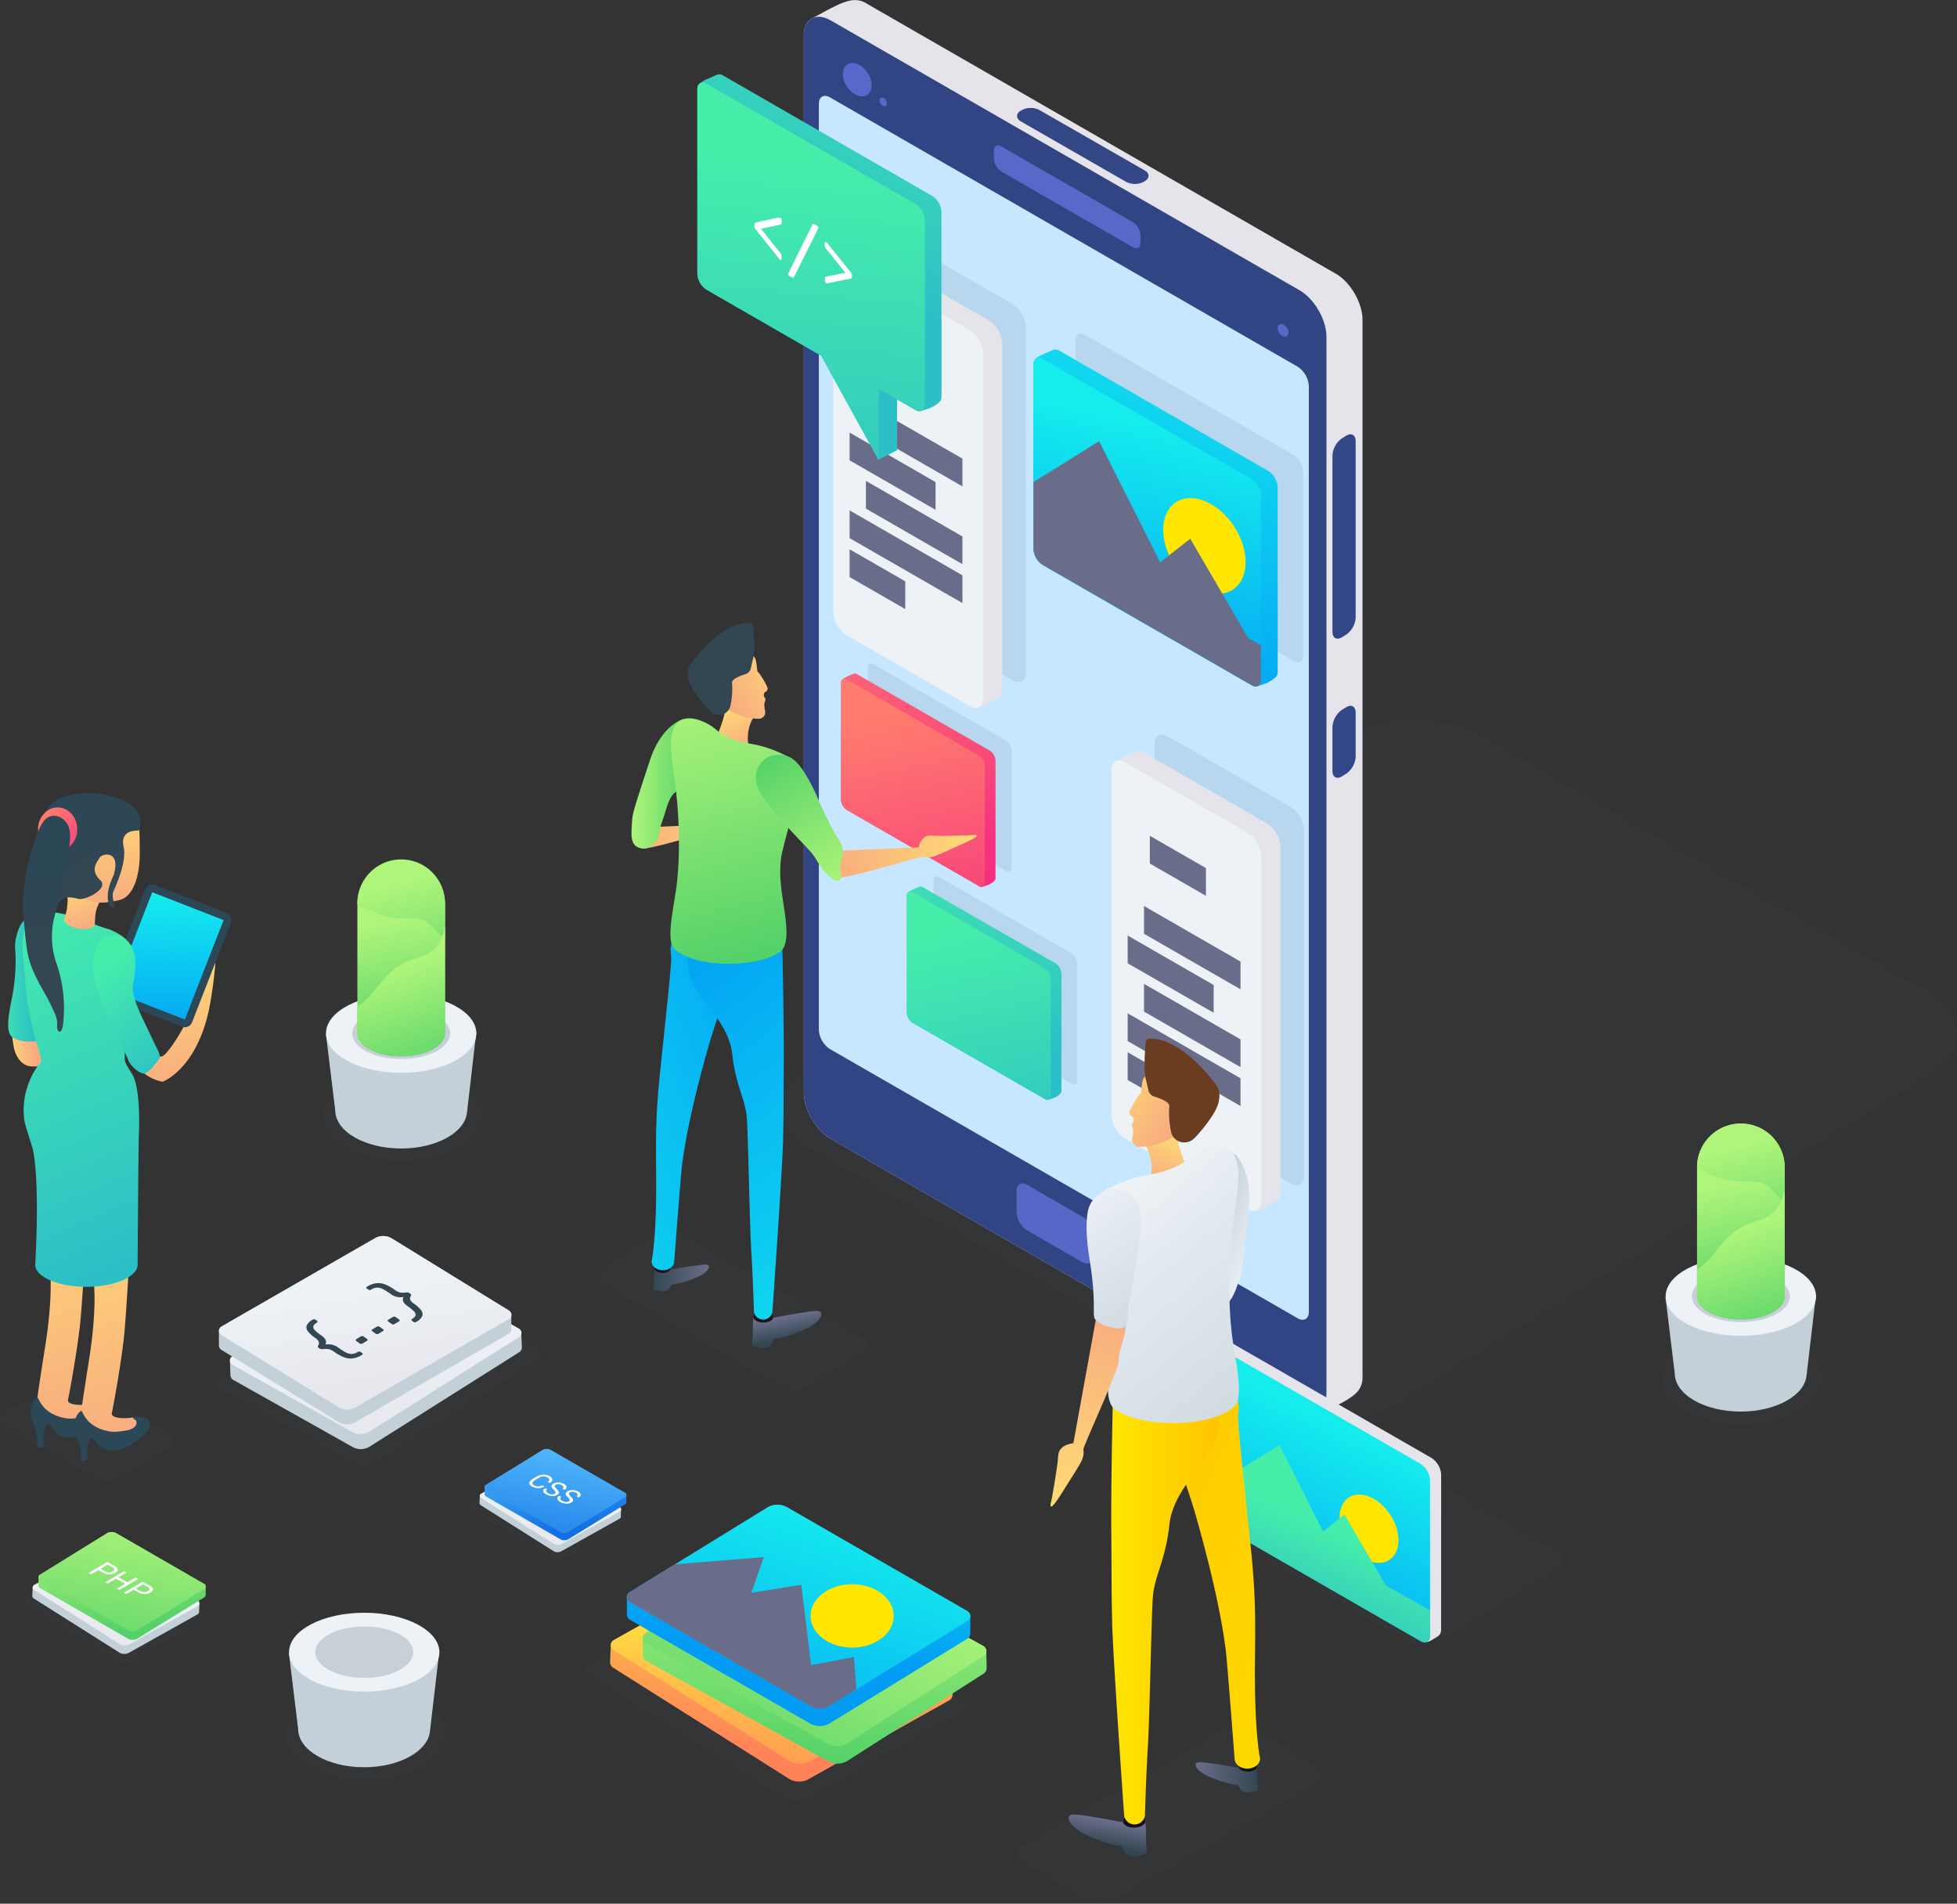 <svg xmlns="http://www.w3.org/2000/svg" xmlns:xlink="http://www.w3.org/1999/xlink" viewBox="0 0 679.4 660.82"><rect x="0" y="0" width="679.4" height="660.82" fill="#333333" stroke="none"/><defs><style>.cls-1,.cls-9{opacity:0.1;}.cls-12,.cls-2,.cls-9{fill:#334752;}.cls-3{fill:#e6e4eb;}.cls-4{fill:#314584;}.cls-5{fill:#5767c7;}.cls-6{fill:#c7e6ff;}.cls-7{fill:#5768c8;}.cls-8{fill:#334787;}.cls-10{fill:#c3d0d8;}.cls-11{fill:#edf2f6;}.cls-12{opacity:0.2;}.cls-13{fill:url(#New_Gradient_Swatch_2);}.cls-14{fill:url(#New_Gradient_Swatch_2-2);}.cls-15{fill:url(#New_Gradient_Swatch_2-3);}.cls-16{fill:url(#New_Gradient_Swatch_2-4);}.cls-17{fill:url(#New_Gradient_Swatch_2-5);}.cls-18{fill:url(#New_Gradient_Swatch_2-6);}.cls-19{fill:url(#New_Gradient_Swatch_4);}.cls-20{fill:#ffe600;}.cls-21{fill:url(#New_Gradient_Swatch_3);}.cls-22{fill:url(#linear-gradient);}.cls-23{fill:url(#linear-gradient-2);}.cls-24{fill:#2c4755;}.cls-25{fill:url(#linear-gradient-3);}.cls-26{fill:url(#linear-gradient-4);}.cls-27{fill:url(#New_Gradient_Swatch_3-2);}.cls-28{fill:url(#New_Gradient_Swatch_3-3);}.cls-29{fill:url(#New_Gradient_Swatch_4-2);}.cls-30{fill:url(#New_Gradient_Swatch_3-4);}.cls-31{fill:url(#linear-gradient-5);}.cls-32{fill:url(#linear-gradient-6);}.cls-33{fill:url(#linear-gradient-7);}.cls-34{fill:url(#New_Gradient_Swatch_8);}.cls-35{fill:url(#linear-gradient-8);}.cls-36{fill:#6a6d89;}.cls-37{fill:url(#New_Gradient_Swatch_4-3);}.cls-38{fill:url(#New_Gradient_Swatch_4-4);}.cls-39{fill:url(#New_Gradient_Swatch_3-5);}.cls-40{fill:url(#New_Gradient_Swatch_3-6);}.cls-41{fill:url(#New_Gradient_Swatch_8-2);}.cls-42{fill:url(#New_Gradient_Swatch_8-3);}.cls-43{fill:url(#New_Gradient_Swatch_3-7);}.cls-44{fill:url(#New_Gradient_Swatch_3-8);}.cls-45{fill:#fff;}.cls-46{fill:url(#linear-gradient-9);}.cls-47{fill:url(#New_Gradient_Swatch_2-7);}.cls-48{fill:url(#linear-gradient-10);}.cls-49{fill:#131316;}.cls-50{fill:url(#New_Gradient_Swatch_4-5);}.cls-51{fill:url(#linear-gradient-11);}.cls-52{fill:url(#linear-gradient-12);}.cls-53{fill:url(#linear-gradient-13);}.cls-54{fill:url(#New_Gradient_Swatch_4-6);}.cls-55{fill:url(#New_Gradient_Swatch_2-8);}.cls-56{fill:url(#linear-gradient-14);}.cls-57{fill:url(#New_Gradient_Swatch_2-9);}.cls-58{fill:url(#linear-gradient-15);}.cls-59{fill:url(#linear-gradient-16);}.cls-60{fill:url(#linear-gradient-17);}.cls-61{fill:url(#linear-gradient-18);}.cls-62{fill:url(#linear-gradient-19);}.cls-63{fill:url(#linear-gradient-20);}.cls-64{fill:url(#linear-gradient-21);}.cls-65{fill:url(#linear-gradient-22);}.cls-66{fill:url(#linear-gradient-23);}.cls-67{fill:#6a3c20;}.cls-68{fill:url(#linear-gradient-24);}.cls-69{fill:url(#linear-gradient-25);}.cls-70{fill:url(#New_Gradient_Swatch_1);}.cls-71{fill:url(#New_Gradient_Swatch_1-2);}.cls-72{fill:url(#New_Gradient_Swatch_2-10);}.cls-73{fill:url(#New_Gradient_Swatch_2-11);}.cls-74{fill:url(#New_Gradient_Swatch_4-7);}.cls-75{fill:url(#New_Gradient_Swatch_4-8);}.cls-76{fill:url(#linear-gradient-26);}.cls-77{fill:url(#linear-gradient-27);}.cls-78{fill:url(#linear-gradient-28);}.cls-79{fill:url(#New_Gradient_Swatch_2-12);}.cls-80{fill:url(#New_Gradient_Swatch_2-13);}.cls-81{fill:url(#linear-gradient-29);}.cls-82{fill:url(#New_Gradient_Swatch_5);}.cls-83{fill:url(#New_Gradient_Swatch_5-2);}</style><linearGradient id="New_Gradient_Swatch_2" x1="135.94" y1="319.63" x2="144.6" y2="361.56" gradientUnits="userSpaceOnUse"><stop offset="0" stop-color="#aff57a"/><stop offset="1" stop-color="#54d169"/></linearGradient><linearGradient id="New_Gradient_Swatch_2-2" x1="137.63" y1="306.85" x2="149.27" y2="349.52" xlink:href="#New_Gradient_Swatch_2"/><linearGradient id="New_Gradient_Swatch_2-3" x1="137.64" y1="335.99" x2="151.37" y2="374.94" xlink:href="#New_Gradient_Swatch_2"/><linearGradient id="New_Gradient_Swatch_2-4" x1="601.02" y1="410.94" x2="609.68" y2="452.87" xlink:href="#New_Gradient_Swatch_2"/><linearGradient id="New_Gradient_Swatch_2-5" x1="602.71" y1="398.16" x2="614.35" y2="440.84" xlink:href="#New_Gradient_Swatch_2"/><linearGradient id="New_Gradient_Swatch_2-6" x1="602.73" y1="427.31" x2="616.45" y2="466.25" xlink:href="#New_Gradient_Swatch_2"/><linearGradient id="New_Gradient_Swatch_4" x1="469.19" y1="496.1" x2="434.03" y2="573.45" gradientUnits="userSpaceOnUse"><stop offset="0" stop-color="#15eded"/><stop offset="1" stop-color="#029cf5"/></linearGradient><linearGradient id="New_Gradient_Swatch_3" x1="463.73" y1="531.14" x2="448.23" y2="565.5" gradientUnits="userSpaceOnUse"><stop offset="0" stop-color="#46eeaa"/><stop offset="1" stop-color="#2cbfc7"/></linearGradient><linearGradient id="linear-gradient" x1="68.71" y1="377.48" x2="55.73" y2="331.07" gradientUnits="userSpaceOnUse"><stop offset="0" stop-color="#f8a980"/><stop offset="1" stop-color="#ffdf75"/></linearGradient><linearGradient id="linear-gradient-2" x1="33.01" y1="500.29" x2="3.46" y2="406.88" xlink:href="#linear-gradient"/><linearGradient id="linear-gradient-3" x1="48.23" y1="504.92" x2="18.68" y2="411.51" xlink:href="#linear-gradient"/><linearGradient id="linear-gradient-4" x1="12.25" y1="362.71" x2="1.51" y2="363.2" xlink:href="#linear-gradient"/><linearGradient id="New_Gradient_Swatch_3-2" x1="-3.15" y1="339.67" x2="11.84" y2="339.22" xlink:href="#New_Gradient_Swatch_3"/><linearGradient id="New_Gradient_Swatch_3-3" x1="-2.74" y1="311.68" x2="50.98" y2="434.63" xlink:href="#New_Gradient_Swatch_3"/><linearGradient id="New_Gradient_Swatch_4-2" x1="59.11" y1="310.15" x2="57.65" y2="362.97" xlink:href="#New_Gradient_Swatch_4"/><linearGradient id="New_Gradient_Swatch_3-4" x1="34.28" y1="335.16" x2="63.27" y2="370.52" xlink:href="#New_Gradient_Swatch_3"/><linearGradient id="linear-gradient-5" x1="31.49" y1="322.64" x2="23.38" y2="304.4" xlink:href="#linear-gradient"/><linearGradient id="linear-gradient-6" x1="36.49" y1="316.39" x2="36.83" y2="273.19" xlink:href="#linear-gradient"/><linearGradient id="linear-gradient-7" x1="25.31" y1="278.9" x2="36.2" y2="308.97" gradientUnits="userSpaceOnUse"><stop offset="0" stop-color="#2c4755"/><stop offset="1" stop-color="#334752"/></linearGradient><linearGradient id="New_Gradient_Swatch_8" x1="14.71" y1="283.55" x2="32.17" y2="297.73" gradientUnits="userSpaceOnUse"><stop offset="0" stop-color="#ff7c6e"/><stop offset="1" stop-color="#f5317f"/></linearGradient><linearGradient id="linear-gradient-8" x1="15.79" y1="302.67" x2="20.26" y2="331.32" xlink:href="#linear-gradient-7"/><linearGradient id="New_Gradient_Swatch_4-3" x1="428.91" y1="106.28" x2="377.87" y2="241.47" xlink:href="#New_Gradient_Swatch_4"/><linearGradient id="New_Gradient_Swatch_4-4" x1="405.36" y1="147.94" x2="385.22" y2="242.39" xlink:href="#New_Gradient_Swatch_4"/><linearGradient id="New_Gradient_Swatch_3-5" x1="341.89" y1="277.45" x2="341.51" y2="365.14" xlink:href="#New_Gradient_Swatch_3"/><linearGradient id="New_Gradient_Swatch_3-6" x1="334.48" y1="321.33" x2="354.14" y2="411.67" xlink:href="#New_Gradient_Swatch_3"/><linearGradient id="New_Gradient_Swatch_8-2" x1="319.06" y1="203.58" x2="318.68" y2="291.28" xlink:href="#New_Gradient_Swatch_8"/><linearGradient id="New_Gradient_Swatch_8-3" x1="311.65" y1="247.47" x2="331.31" y2="337.81" xlink:href="#New_Gradient_Swatch_8"/><linearGradient id="New_Gradient_Swatch_3-7" x1="331.14" y1="-3.25" x2="282.38" y2="88.22" xlink:href="#New_Gradient_Swatch_3"/><linearGradient id="New_Gradient_Swatch_3-8" x1="284.25" y1="56.55" x2="271.64" y2="194.02" xlink:href="#New_Gradient_Swatch_3"/><linearGradient id="linear-gradient-9" x1="217.65" y1="292.04" x2="259.63" y2="282.99" xlink:href="#linear-gradient"/><linearGradient id="New_Gradient_Swatch_2-7" x1="219.2" y1="272.24" x2="240.45" y2="272.24" xlink:href="#New_Gradient_Swatch_2"/><linearGradient id="linear-gradient-10" x1="226.89" y1="443.54" x2="246.12" y2="443.54" gradientUnits="userSpaceOnUse"><stop offset="0" stop-color="#334752"/><stop offset="1" stop-color="#6a6d89"/></linearGradient><linearGradient id="New_Gradient_Swatch_4-5" x1="152.67" y1="415.48" x2="293.84" y2="359.14" xlink:href="#New_Gradient_Swatch_4"/><linearGradient id="linear-gradient-11" x1="260.65" y1="260.21" x2="252.48" y2="243.64" xlink:href="#linear-gradient"/><linearGradient id="linear-gradient-12" x1="251.61" y1="244.02" x2="275.47" y2="228.78" xlink:href="#linear-gradient"/><linearGradient id="linear-gradient-13" x1="273.78" y1="464.6" x2="272.37" y2="457.14" xlink:href="#linear-gradient-10"/><linearGradient id="New_Gradient_Swatch_4-6" x1="333.15" y1="479.99" x2="216.5" y2="326.55" xlink:href="#New_Gradient_Swatch_4"/><linearGradient id="New_Gradient_Swatch_2-8" x1="239.52" y1="238.85" x2="262.71" y2="331.64" xlink:href="#New_Gradient_Swatch_2"/><linearGradient id="linear-gradient-14" x1="284.58" y1="300.48" x2="342.91" y2="292.31" xlink:href="#linear-gradient"/><linearGradient id="New_Gradient_Swatch_2-9" x1="293.1" y1="307.55" x2="265.57" y2="261.5" xlink:href="#New_Gradient_Swatch_2"/><linearGradient id="linear-gradient-15" x1="1563.4" y1="649.46" x2="1610.75" y2="639.24" gradientTransform="matrix(-0.91, -0.41, -0.41, 0.91, 2120.85, 502.5)" xlink:href="#linear-gradient"/><linearGradient id="linear-gradient-16" x1="1565.16" y1="627.13" x2="1589.11" y2="627.13" gradientTransform="matrix(-0.91, -0.41, -0.41, 0.91, 2120.85, 502.5)" gradientUnits="userSpaceOnUse"><stop offset="0" stop-color="#edf2f6"/><stop offset="1" stop-color="#c3d0d8"/></linearGradient><linearGradient id="linear-gradient-17" x1="3679.61" y1="616.9" x2="3701.28" y2="616.9" gradientTransform="matrix(-1, 0, 0, 1, 4116.33, 0)" xlink:href="#linear-gradient-10"/><linearGradient id="linear-gradient-18" x1="3595.9" y1="585.26" x2="3755.11" y2="521.72" gradientTransform="matrix(-1, 0, 0, 1, 4116.33, 0)" gradientUnits="userSpaceOnUse"><stop offset="0" stop-color="#ffe600"/><stop offset="1" stop-color="#ffc400"/></linearGradient><linearGradient id="linear-gradient-19" x1="3717.68" y1="410.14" x2="3708.46" y2="391.46" gradientTransform="matrix(-1, 0, 0, 1, 4116.33, 0)" xlink:href="#linear-gradient"/><linearGradient id="linear-gradient-20" x1="3707.48" y1="391.89" x2="3734.39" y2="374.7" gradientTransform="matrix(-1, 0, 0, 1, 4116.33, 0)" xlink:href="#linear-gradient"/><linearGradient id="linear-gradient-21" x1="3732.48" y1="640.65" x2="3730.89" y2="632.24" gradientTransform="matrix(-1, 0, 0, 1, 4116.33, 0)" xlink:href="#linear-gradient-10"/><linearGradient id="linear-gradient-22" x1="385.75" y1="556.04" x2="423.39" y2="556.04" gradientTransform="matrix(1, 0, 0, 1, 0, 0)" xlink:href="#linear-gradient-18"/><linearGradient id="linear-gradient-23" x1="383.65" y1="416.28" x2="463.75" y2="511.87" gradientTransform="matrix(1, 0, 0, 1, 0, 0)" xlink:href="#linear-gradient-16"/><linearGradient id="linear-gradient-24" x1="7225.63" y1="-5172.55" x2="7305.61" y2="-5183.76" gradientTransform="matrix(-0.14, 0.99, 0.99, 0.14, 6525.78, -5976.21)" xlink:href="#linear-gradient"/><linearGradient id="linear-gradient-25" x1="372.66" y1="413.78" x2="411.7" y2="477.05" gradientTransform="matrix(1, 0, 0, 1, 0, 0)" xlink:href="#linear-gradient-16"/><linearGradient id="New_Gradient_Swatch_1" x1="275.47" y1="536.2" x2="268.65" y2="608.39" gradientUnits="userSpaceOnUse"><stop offset="0" stop-color="#ffdf40"/><stop offset="1" stop-color="#ff8359"/></linearGradient><linearGradient id="New_Gradient_Swatch_1-2" x1="272.48" y1="570.72" x2="263.18" y2="626.48" xlink:href="#New_Gradient_Swatch_1"/><linearGradient id="New_Gradient_Swatch_2-10" x1="284.18" y1="537.54" x2="281.39" y2="612.2" xlink:href="#New_Gradient_Swatch_2"/><linearGradient id="New_Gradient_Swatch_2-11" x1="301.16" y1="536.56" x2="251.17" y2="629.92" xlink:href="#New_Gradient_Swatch_2"/><linearGradient id="New_Gradient_Swatch_4-7" x1="287.14" y1="495.58" x2="275.16" y2="574.48" xlink:href="#New_Gradient_Swatch_4"/><linearGradient id="New_Gradient_Swatch_4-8" x1="289.83" y1="521.95" x2="253.47" y2="625.22" xlink:href="#New_Gradient_Swatch_4"/><linearGradient id="linear-gradient-26" x1="3257.9" y1="462.39" x2="3249.99" y2="509.88" gradientTransform="matrix(-1, 0, 0, 1, 3387.48, 0)" gradientUnits="userSpaceOnUse"><stop offset="0" stop-color="#edf2f6"/><stop offset="1" stop-color="#e6e4eb"/></linearGradient><linearGradient id="linear-gradient-27" x1="3263.04" y1="445.62" x2="3254.65" y2="494.03" xlink:href="#linear-gradient-26"/><linearGradient id="linear-gradient-28" x1="-77.78" y1="550.89" x2="-82.31" y2="578.05" gradientTransform="translate(118.56)" xlink:href="#linear-gradient-26"/><linearGradient id="New_Gradient_Swatch_2-12" x1="38.21" y1="527.09" x2="45.08" y2="565.74" xlink:href="#New_Gradient_Swatch_2"/><linearGradient id="New_Gradient_Swatch_2-13" x1="46.27" y1="524.26" x2="37.16" y2="582.31" xlink:href="#New_Gradient_Swatch_2"/><linearGradient id="linear-gradient-29" x1="72.94" y1="519.13" x2="69.11" y2="542.14" gradientTransform="translate(118.56)" xlink:href="#linear-gradient-26"/><linearGradient id="New_Gradient_Swatch_5" x1="189.33" y1="498.96" x2="195.14" y2="531.71" gradientUnits="userSpaceOnUse"><stop offset="0" stop-color="#59c2ff"/><stop offset="1" stop-color="#1270e3"/></linearGradient><linearGradient id="New_Gradient_Swatch_5-2" x1="196.15" y1="496.56" x2="188.44" y2="545.75" xlink:href="#New_Gradient_Swatch_5"/></defs><g id="Слой_2" data-name="Слой 2"><g id="Layer_1" data-name="Layer 1"><g class="cls-1"><path class="cls-2" d="M514.62,255.6c-13.69-7.85-35.88-7.48-49.3.81L281.43,370c-13.43,8.3-13.21,21.5.48,29.35l154.37,88.46c13.69,7.84,35.88,7.47,49.31-.82L669.48,373.4c13.42-8.29,13.2-21.5-.49-29.35Z"/></g><path class="cls-3" d="M463.72,95,300.9,1.25A7.47,7.47,0,0,0,295.64.12c-3.66.51-8.32,3.42-13.72,6.25l-.05,0c-1.73,1-2.81,3.05-2.81,6.05V379.18c0,5.91,4.18,13.16,9.31,16.1L451.19,489a7.9,7.9,0,0,0,4.68,1.21c2.51-.08,5.68-1.12,9.68-3.1,3.42-1.83,5.06-3.23,5.85-4.2l.15-.18,0,0a7.65,7.65,0,0,0,1.47-4.9V111.06C473,105.15,468.85,97.91,463.72,95Z"/><path class="cls-4" d="M460.5,116.88c0-5.91-4.19-13.15-9.31-16.1L288.37,7.07c-5.13-2.95-9.31-.52-9.31,5.39V379.18c0,5.91,4.18,13.16,9.31,16.1L451.19,489c5.12,2.95,9.31.52,9.31-5.38Z"/><path class="cls-5" d="M356.53,411.27c-2-1.13-3.58-.2-3.58,2.07v7.53a7.9,7.9,0,0,0,3.58,6.18l19.26,11.09c2,1.13,3.58.2,3.58-2.07v-7.53a7.92,7.92,0,0,0-3.58-6.18Z"/><path class="cls-6" d="M288.15,33.81c-2.14-1.23-3.88-.22-3.88,2.24V357.46a8.58,8.58,0,0,0,3.88,6.71L450.5,457.6c2.13,1.23,3.88.22,3.88-2.24V134a8.6,8.6,0,0,0-3.88-6.71Z"/><path class="cls-7" d="M347.67,50.85c-1.45-.83-2.63-.14-2.63,1.53V55a5.81,5.81,0,0,0,2.63,4.56l45.62,26.25c1.44.83,2.63.15,2.63-1.52V81.66a5.87,5.87,0,0,0-2.63-4.56Z"/><path class="cls-8" d="M462.58,267.62c0,2.15,1.5,3,3.32,1.86l1.42-.87a7.81,7.81,0,0,0,3.32-5.94v-15.3c0-2.15-1.5-3-3.32-1.86l-1.42.87a7.81,7.81,0,0,0-3.32,6Z"/><path class="cls-8" d="M360.84,38.18a6.69,6.69,0,0,0-6.2.09l-.3.18c-1.69,1-1.66,2.7.06,3.69l36.57,21a6.69,6.69,0,0,0,6.2-.09l.3-.18c1.69-1.05,1.67-2.71-.05-3.7Z"/><path class="cls-8" d="M462.58,219.33c0,2.15,1.5,3,3.32,1.86l1.42-.87a7.81,7.81,0,0,0,3.32-5.95V153.12c0-2.14-1.5-3-3.32-1.85l-1.42.87a7.79,7.79,0,0,0-3.32,5.94Z"/><path class="cls-7" d="M294,30c1.9,2.92,5.06,4.24,7.05,2.94s2.07-4.71.17-7.64-5.06-4.24-7.05-2.95S292.05,27,294,30Z"/><path class="cls-7" d="M305.7,36c.49.75,1.29,1.09,1.8.75s.53-1.2.05-2-1.3-1.08-1.81-.75S305.21,35.28,305.7,36Z"/><path class="cls-7" d="M444.07,115.55c.71,1.11,1.91,1.61,2.66,1.12s.78-1.79.06-2.89-1.91-1.61-2.66-1.12S443.35,114.45,444.07,115.55Z"/><path class="cls-9" d="M167.47,387c0,8.91-12.42,16.12-27.75,16.12S112,395.94,112,387s12.42-16.11,27.75-16.11S167.47,378.13,167.47,387Z"/><path class="cls-10" d="M165.36,358.22l-12.25-1-8.73-.79-18,.57-11.42.78L113.16,359l3.21,26.37v0c0,7.35,10.25,13.3,22.9,13.3,12.26,0,22.27-5.59,22.87-12.62l0,0Z"/><path class="cls-11" d="M165.37,358.7c0,7.56-11.68,13.69-26.1,13.69s-26.1-6.13-26.1-13.69S124.85,345,139.27,345,165.37,351.14,165.37,358.7Z"/><path class="cls-12" d="M156.28,358.7c0,4.93-7.62,8.92-17,8.92s-17-4-17-8.92,7.62-8.92,17-8.92S156.28,353.77,156.28,358.7Z"/><path class="cls-13" d="M154.47,313.52a15.2,15.2,0,0,0-30.4,0h0v45.07h0s0,.07,0,.11c0,4.41,6.81,8,15.22,8s15.22-3.58,15.22-8c0,0,0-.07,0-.11h0V313.52Z"/><path class="cls-14" d="M139.27,298.64a15.21,15.21,0,0,0-15.2,14.88h0v.33a38,38,0,0,0,6.25,3c9.25,3.88,14.32,0,18.8,4a48.38,48.38,0,0,1,5.39,5.73V313.52h0A15.21,15.21,0,0,0,139.27,298.64Z"/><path class="cls-15" d="M154.49,358.7s0-.07,0-.11h0V321.78c-1,4.52-2.85,8.83-9.57,10.74C132.84,336,132.09,344,124.33,349.23l-.28.19v9.17h0s0,.07,0,.11c0,4.41,6.81,8,15.22,8S154.49,363.11,154.49,358.7Z"/><path class="cls-9" d="M632.55,478.35c0,8.9-12.42,16.11-27.75,16.11s-27.75-7.21-27.75-16.11,12.42-16.12,27.75-16.12S632.55,469.45,632.55,478.35Z"/><path class="cls-10" d="M630.45,449.53l-12.26-1-8.73-.78-18,.56-11.41.78-1.85,1.23,3.21,26.37v0c0,7.34,10.25,13.3,22.9,13.3,12.26,0,22.27-5.6,22.87-12.63l0,0Z"/><path class="cls-11" d="M630.46,450c0,7.56-11.69,13.69-26.11,13.69s-26.1-6.13-26.1-13.69,11.69-13.69,26.1-13.69S630.46,442.46,630.46,450Z"/><path class="cls-12" d="M621.36,450c0,4.93-7.61,8.92-17,8.92s-17-4-17-8.92,7.62-8.92,17-8.92S621.36,445.09,621.36,450Z"/><path class="cls-16" d="M619.56,404.84a15.21,15.21,0,0,0-30.41,0h0v45.07h0s0,.07,0,.11c0,4.41,6.82,8,15.22,8s15.22-3.57,15.22-8c0,0,0-.08,0-.11h0V404.84Z"/><path class="cls-17" d="M604.35,390a15.21,15.21,0,0,0-15.2,14.88h0v.32a37.94,37.94,0,0,0,6.25,3c9.25,3.87,14.33,0,18.8,4a47.47,47.47,0,0,1,5.39,5.72V404.84h0A15.22,15.22,0,0,0,604.35,390Z"/><path class="cls-18" d="M619.57,450s0-.08,0-.11h0V413.09c-1,4.53-2.85,8.83-9.57,10.74-12.08,3.44-12.83,11.49-20.59,16.72l-.28.18v9.18h0s0,.07,0,.11c0,4.41,6.82,8,15.22,8S619.57,454.43,619.57,450Z"/><path class="cls-9" d="M540.29,538.46l-33.83-19.38c-.19-.11-.39-.21-.6-.31L473.15,500a11.64,11.64,0,0,0-10.81.18L422.06,525.1c-2.95,1.81-2.9,4.7.1,6.42L456,550.91l.61.31L489.3,570a11.65,11.65,0,0,0,10.8-.18l40.29-24.89C543.33,543.07,543.29,540.18,540.29,538.46Z"/><path class="cls-3" d="M500.32,511.86a7.39,7.39,0,0,0-3.32-5.75l-68.79-39.59a2.6,2.6,0,0,0-2-.37,14.33,14.33,0,0,0-4.28,2.19h0a2.34,2.34,0,0,0-.92,2.1v53.81a7.37,7.37,0,0,0,3.32,5.75l68.79,39.59a2.88,2.88,0,0,0,1.66.44,4.48,4.48,0,0,0,2.19-.7c1.72-1,2.49-1.4,2.88-2a2.89,2.89,0,0,0,.45-1.66Z"/><path class="cls-19" d="M496.47,513.87a7.36,7.36,0,0,0-3.33-5.75l-68.79-39.59c-1.82-1-3.32-.19-3.32,1.92v53.81a7.37,7.37,0,0,0,3.32,5.75l68.79,39.59c1.83,1,3.33.19,3.33-1.92Z"/><path class="cls-20" d="M467.9,535.48c3.89,6,10.35,8.69,14.43,6s4.24-9.65.34-15.64-10.34-8.69-14.43-6S464,529.5,467.9,535.48Z"/><path class="cls-21" d="M496.47,567.68V559l-15.31-8.62-14.39-24.62-7.46,5.86-15.13-30S428.1,511.62,421,515.92v8.34a7.37,7.37,0,0,0,3.32,5.75l68.79,39.59C495,570.65,496.47,569.79,496.47,567.68Z"/><g class="cls-1"><path class="cls-2" d="M41.44,513.22l17.33-10.67c2.16-1.33,2.18-3.41.13-4.74L27.18,479.55a8.87,8.87,0,0,0-8.2.13L1.65,490.34c-2.16,1.33-2.19,3.42-.14,4.73l31.73,18.26A8.87,8.87,0,0,0,41.44,513.22Z"/></g><path class="cls-22" d="M70.69,337.33c-1.18,3.86-3.8,13-6.64,18.5-2.68,5.2-6.75,11.06-8.15,10.95-1.17-.2-.29-.61-1.58-.41s-6.55,4.28-5.26,5.26a.59.59,0,0,0,0,.14,15.13,15.13,0,0,0,6.62,3.56,1.55,1.55,0,0,0,.61.13,1.61,1.61,0,0,0,1-.36c1.69-.82,11.53-6.33,15.36-25.12a151.08,151.08,0,0,0,2.12-15.56C74.77,333.25,71.86,333.47,70.69,337.33Z"/><path class="cls-23" d="M17.42,441.67c.07.3.89,9-1.65,25.14s-2.61,16.75-2.9,19.89c-.14,2.05,3.58,4.21,6.71,5.22s9.68,1.62,12.59-1.4a2.25,2.25,0,0,0-.56-3.13s-2.87.3-4.15.27c-1-.06-4.22-.27-3.85-1.78s3.64-19.25,4.42-28.6,1.29-19.13,1.29-19.13l-2-4.65L15.22,432Z"/><path class="cls-24" d="M35.83,488a9.61,9.61,0,0,0-4.42-.79s-1.12.17.28,1.07c.8.33,1.18,3.06-3.38,3.75-3.88.61-4.95.47-7-.07l-.12,0c-7.76-2.23-7.57-7.64-8.43-6.71A6,6,0,0,0,10.63,490a8.36,8.36,0,0,0,.78,3.88A24.77,24.77,0,0,1,12.87,499v2.66c0,.63.41.87,1,.87s1.22-.24,1.22-.87v-3.44a10,10,0,0,1,.8-3.1s.74-1.54,1.73-.05,2.46,3.86,5.84,3.88,5.68-1.18,9.62-4S37.77,488.93,35.83,488Z"/><path class="cls-25" d="M32.64,446.3c.07.3.89,9-1.64,25.14s-2.61,16.75-2.91,19.88c-.14,2.06,3.58,4.22,6.71,5.22s9.68,1.63,12.59-1.39a2.26,2.26,0,0,0-.56-3.14s-2.87.3-4.15.27c-1,0-4.21-.27-3.85-1.78s3.64-19.25,4.42-28.59,1.29-19.14,1.29-19.14l-2-4.64-12.08-1.51Z"/><path class="cls-24" d="M51.06,492.57a9.59,9.59,0,0,0-4.43-.78s-1.12.17.28,1.06c.8.34,1.18,3.06-3.38,3.75-3.89.61-5,.48-7-.06l-.12,0c-7.76-2.23-7.57-7.64-8.43-6.71a6.09,6.09,0,0,0-2.16,4.82,8.36,8.36,0,0,0,.78,3.88,24.93,24.93,0,0,1,1.46,5.08v2.67c0,.62.41.86,1,.86s1.22-.24,1.22-.86v-3.45a10.35,10.35,0,0,1,.79-3.09s.75-1.55,1.74-.06,2.46,3.86,5.84,3.88,5.68-1.17,9.62-4S53,493.55,51.06,492.57Z"/><path class="cls-26" d="M17.57,363.54c0,3.67,7.66,6.66-6.3,6.66-3.48,0-5.75-3.05-6.46-6.66-2.46-12.59,3-6.66,6.46-6.66A6.49,6.49,0,0,1,17.57,363.54Z"/><path class="cls-27" d="M19,345.5c0-1-3.88-14.77-3.88-15s-1.42-3.23-2.17-4.81c.67-3.62,8.5-11.45-1.38-8C7.91,319,6.75,320.91,5.71,325a13.21,13.21,0,0,0-.38,5.11,65.86,65.86,0,0,1-1.12,16c-1.42,6.94-2.31,12.53.3,14.1s5.89,1.42,8.28,1.19,8-2.61,8-2.61S19,346.55,19,345.5Z"/><path class="cls-28" d="M45.84,372.81c-2.53-4.1-2.53-4-2.53-6.49a163.17,163.17,0,0,1,1-17.09c.82-6.71,3.13-8.65,2.68-13.58s0-9.25-8.88-13c-3.95-1-13.86-5.28-17.4-5.61a11.68,11.68,0,0,0-3-.4c-4.44,0-8.14,2.44-9,5.69-2,5.17-.21,12.49.32,21.28.56,9.23,4.65,21.49,4.87,22.5s.79,2.07-.17,3.18c-4.19,4.93-5.2,11.92-5.2,11.92s0,.08,0,.21a23.1,23.1,0,0,0-.32,3.77c0,.7,0,1.4.1,2.08,0,2.35.87,4.32,3.08,11.57,2.58,12.42.84,40.17.84,40.17,0,4.24,8,7.67,17.8,7.67S47.78,443.2,47.78,439c0,0,.23-40,.45-45.71S48.38,376.91,45.84,372.81Z"/><path class="cls-24" d="M66.67,354.88a2.68,2.68,0,0,1-3.47,1.52l-24.79-9.66a2.7,2.7,0,0,1-1.52-3.48l13.46-34.51a2.69,2.69,0,0,1,3.48-1.53l24.78,9.66a2.71,2.71,0,0,1,1.52,3.49Z"/><polygon class="cls-29" points="64.17 353.9 64.17 353.9 64.16 353.9 39.39 344.23 52.85 309.72 77.63 319.39 64.17 353.9 64.17 353.9 64.17 353.9"/><path class="cls-30" d="M53.84,362.68s-1.45-3.16-3.78-8c-2.41-5-4.58-10.06-3.83-13.25A35.63,35.63,0,0,0,47,335c0-.33,0-.67,0-1,0-5.21-3.28-9.44-7.31-9.44-3.86,0-7,3.87-7.29,8.76,0,0,0,0,0,0-.74,7.05,4.18,18.41,5.86,21.28s5.52,11.64,6.3,13.47,3.29,4.18,5.08,4.55,4.66-3.74,5.71-5.22C56.06,366.43,53.84,362.68,53.84,362.68Z"/><path class="cls-31" d="M34.86,312.71l-.5-.76L32,309.69,27,309.41l-3.89.86a8.34,8.34,0,0,1,.28,3.75,15.12,15.12,0,0,1-.88,4.22,1.33,1.33,0,0,0-.26.55c-.26,1.39,1.91,3,4.86,3.56s5.56-.11,5.83-1.5a1.41,1.41,0,0,0,0-.41c0-.43.08-1.1.12-2.19A11.7,11.7,0,0,1,34.86,312.71Z"/><path class="cls-32" d="M48.34,287.61c.14,1.39.19,6.89.19,8.42,0,8.65-2.48,15.14-6.79,16.32-13.69,3.61-17-3.49-17-12.15s15.75-19.84,18.62-19.84C45.71,280.36,47.72,281.09,48.34,287.61Z"/><path class="cls-33" d="M48.75,285c0,.78,0,3.34-.83,3.32-3.4-.09-6,1.49-5,5.65.7,2.85-.13,7.95-3.54,15.46-1,2.12,1.27,5.52-.22,5.52-.52,0-1.74-.57-1.76-3.65,0-4,2-7,2.2-8,2.23-8.14-4-7.11-4.92-5.7-1.26,2-3.47,4.51.19,8,3,2.91-5.3,7.07-7.67,6.42-6.36-1.76-6.49,1.37-7.61,2.79C13.88,322.21,15,290.69,15,285s6.33-9.66,15.67-9.66S48.75,279.35,48.75,285Z"/><path class="cls-34" d="M26.82,287.86c0,4.18-3.05,7.57-6.81,7.57S13.2,292,13.2,287.86s3.05-7.58,6.81-7.58S26.82,283.67,26.82,287.86Z"/><path class="cls-35" d="M23.31,300.65c1.12-9.1,1.17-10.55.92-12h0c-.38-3.08-2.68-5.46-5.49-5.46s-4.28,2.49-5.47,5.37h0s-6.43,15-5.09,29.77,1.12,15.6,8.5,28.5c3,6.2,3.29,6.79,3.14,9.18s1.79,3.66,2.16-1.27a47.48,47.48,0,0,0-2.61-21A28.26,28.26,0,0,1,19,317.81C20.11,313.33,21.67,309.45,23.31,300.65Z"/><g class="cls-1"><path class="cls-2" d="M405.47,255.61c-2.56-1.47-4.65-.26-4.65,2.7V378.18a10.31,10.31,0,0,0,4.65,8.05l42.62,24.52c2.56,1.48,4.66.27,4.66-2.69V288.19a10.31,10.31,0,0,0-4.66-8.05Z"/></g><path class="cls-3" d="M439.88,285.85l-42.61-24.53A3.24,3.24,0,0,0,394,261a38,38,0,0,0-6.63,3.2,3.22,3.22,0,0,0-1.43,3V387.13a10.3,10.3,0,0,0,4.65,8.05l42.62,24.53a4.31,4.31,0,0,0,1.87.61c.34.05,2.07.16,5.13-1.7,1.61-1,2.44-1.53,2.85-1.77a2.07,2.07,0,0,0,.32-.19l0,0h0a3.4,3.4,0,0,0,1.16-2.86V293.9A10.26,10.26,0,0,0,439.88,285.85Z"/><path class="cls-11" d="M390.55,264.57c-2.56-1.48-4.65-.27-4.65,2.69V387.13a10.3,10.3,0,0,0,4.65,8.05l42.62,24.53c2.56,1.47,4.65.26,4.65-2.7V297.14a10.3,10.3,0,0,0-4.65-8.05Z"/><polygon class="cls-36" points="399.18 299.75 418.65 310.96 418.65 301.33 399.18 290.12 399.18 299.75"/><polygon class="cls-36" points="430.66 343.41 430.66 333.78 397.16 314.5 397.16 324.14 430.66 343.41"/><polygon class="cls-36" points="421.34 341.92 391.49 324.75 391.49 334.38 421.34 351.55 421.34 341.92"/><polygon class="cls-36" points="397.16 351.14 430.66 370.42 430.66 360.79 397.16 341.51 397.16 351.14"/><polygon class="cls-36" points="391.49 361.38 430.66 383.93 430.66 374.3 391.49 351.75 391.49 361.38"/><polygon class="cls-36" points="391.49 365.26 391.49 374.89 410.81 386.01 410.81 376.38 391.49 365.26"/><g class="cls-1"><path class="cls-2" d="M308.93,81c-2.56-1.47-4.66-.26-4.66,2.69V203.59a10.33,10.33,0,0,0,4.66,8.06l42.62,24.52c2.56,1.48,4.65.26,4.65-2.69V113.61a10.28,10.28,0,0,0-4.65-8Z"/></g><path class="cls-3" d="M343.34,111.26,300.73,86.74a3.26,3.26,0,0,0-3.32-.3,38.12,38.12,0,0,0-6.62,3.2,3.21,3.21,0,0,0-1.44,3V212.55a10.32,10.32,0,0,0,4.66,8l42.62,24.53a4.27,4.27,0,0,0,1.87.61c.34,0,2.07.16,5.12-1.71l2.85-1.76a2.46,2.46,0,0,0,.32-.19l0,0h0a3.4,3.4,0,0,0,1.17-2.86V119.31A10.32,10.32,0,0,0,343.34,111.26Z"/><path class="cls-11" d="M294,90c-2.56-1.47-4.66-.26-4.66,2.69V212.55a10.32,10.32,0,0,0,4.66,8l42.62,24.53c2.56,1.46,4.65.26,4.65-2.7V122.56a10.3,10.3,0,0,0-4.65-8Z"/><polygon class="cls-36" points="302.63 125.17 322.11 136.38 322.11 126.75 302.63 115.54 302.63 125.17"/><polygon class="cls-36" points="334.12 168.83 334.12 159.2 300.62 139.92 300.62 149.55 334.12 168.83"/><polygon class="cls-36" points="324.79 167.34 294.95 150.16 294.95 159.79 324.79 176.97 324.79 167.34"/><polygon class="cls-36" points="300.62 176.56 334.12 195.84 334.12 186.21 300.62 166.93 300.62 176.56"/><polygon class="cls-36" points="294.95 186.8 334.12 209.34 334.12 199.71 294.95 177.17 294.95 186.8"/><polygon class="cls-36" points="294.95 190.67 294.95 200.31 314.27 211.43 314.27 201.79 294.95 190.67"/><path class="cls-9" d="M450.11,229.85a2.61,2.61,0,0,0,.27.06,2.17,2.17,0,0,0,.36,0h.18a2,2,0,0,0,.32-.11,2.14,2.14,0,0,0,1.13-2.16V163.54a7.14,7.14,0,0,0-3.22-5.58l-72.52-41.73a2.07,2.07,0,0,0-2.55,0,1.37,1.37,0,0,0-.17.17,1.4,1.4,0,0,0-.15.24,1.43,1.43,0,0,0-.12.21,1.79,1.79,0,0,0-.11.35,1.66,1.66,0,0,0-.06.21,3.55,3.55,0,0,0-.06.67v64.09a7.14,7.14,0,0,0,3.22,5.57l39.64,22.82h0l20,11.5v0l6.28,3.62.23.13,6.39,3.68a4.33,4.33,0,0,0,.63.29A2.17,2.17,0,0,0,450.11,229.85Z"/><path class="cls-37" d="M440.31,163.48,367.8,121.74a2.58,2.58,0,0,0-1.86-.38c-.25,0-.7.29-3.18,1.34a12.06,12.06,0,0,0-3.2,1.79,2.38,2.38,0,0,0-.78,2v64.08a7.12,7.12,0,0,0,3.23,5.58l61,35.11,5.15,2.95,6.38,3.67a2.28,2.28,0,0,0,2.23.24c.39-.1,1-.31,2.09-.7a10.14,10.14,0,0,0,3.83-2.22,2.31,2.31,0,0,0,.87-2V169.05A7.12,7.12,0,0,0,440.31,163.48Z"/><path class="cls-38" d="M435.49,238.21l.26.06a2.23,2.23,0,0,0,.37,0h.17a1.51,1.51,0,0,0,.32-.11,2.14,2.14,0,0,0,1.14-2.15V171.9a7.12,7.12,0,0,0-3.23-5.58L362,124.58a2.1,2.1,0,0,0-2.56,0,1.37,1.37,0,0,0-.16.18,1.88,1.88,0,0,0-.16.23,2.12,2.12,0,0,0-.11.21,3,3,0,0,0-.12.36l-.06.2a4.78,4.78,0,0,0-.06.68v64.08a7.12,7.12,0,0,0,3.23,5.58l39.64,22.81v0l20,11.5v0L427.9,234l.24.14,6.38,3.67a3.33,3.33,0,0,0,.64.3Z"/><path class="cls-20" d="M407.78,196.23c5.44,8.38,14.5,12.16,20.21,8.45s5.93-13.52.48-21.9-14.49-12.17-20.21-8.46S402.33,187.84,407.78,196.23Z"/><path class="cls-36" d="M433.36,221.51,413.21,187l-10.44,8.2-21.19-42.07s-12.36,7.75-22.8,14.22v23.14a7.12,7.12,0,0,0,3.23,5.58l39.64,22.81v0l20,11.5v0L427.9,234l.24.14,6.38,3.67a3.33,3.33,0,0,0,.64.3l.33.07.26.06a2.23,2.23,0,0,0,.37,0h.17a1.51,1.51,0,0,0,.32-.11,2.14,2.14,0,0,0,1.14-2.15V224Z"/><path class="cls-9" d="M372.6,376.41l.17,0a.89.89,0,0,0,.23,0h.11l.21-.06A1.38,1.38,0,0,0,374,375V334.42a4.51,4.51,0,0,0-2-3.53l-45.92-26.43a1.32,1.32,0,0,0-1.62,0l-.11.11-.09.15a.57.57,0,0,0-.08.13,1.55,1.55,0,0,0-.07.23s0,.08,0,.13a2.86,2.86,0,0,0,0,.43v40.58a4.51,4.51,0,0,0,2.05,3.53l25.1,14.45h0l12.64,7.28h0l4,2.29.15.08,4,2.33a2.87,2.87,0,0,0,.4.19Z"/><path class="cls-39" d="M366.4,334.38,320.47,308a1.61,1.61,0,0,0-1.17-.24,19,19,0,0,0-2,.84,7.53,7.53,0,0,0-2,1.14,1.51,1.51,0,0,0-.49,1.24v40.58a4.49,4.49,0,0,0,2.05,3.53l38.61,22.24,3.26,1.87,4.05,2.32a1.42,1.42,0,0,0,1.41.15c.24-.06.65-.19,1.33-.44a6.43,6.43,0,0,0,2.42-1.41,1.46,1.46,0,0,0,.55-1.28V337.91A4.51,4.51,0,0,0,366.4,334.38Z"/><path class="cls-40" d="M363.34,381.71l.17,0a.89.89,0,0,0,.23,0h.11l.2-.07a1.37,1.37,0,0,0,.72-1.37V339.71a4.51,4.51,0,0,0-2-3.53l-45.92-26.43a1.32,1.32,0,0,0-1.62,0l-.11.11L315,310a1,1,0,0,0-.08.14,1.14,1.14,0,0,0-.07.22l0,.13a2.74,2.74,0,0,0,0,.43v40.58a4.49,4.49,0,0,0,2.05,3.53l25.1,14.45h0l12.64,7.28h0l4,2.29.14.09,4.05,2.32a2.87,2.87,0,0,0,.4.19Z"/><path class="cls-9" d="M349.77,302.55l.17,0a.89.89,0,0,0,.23,0h.11a.86.86,0,0,0,.21-.07,1.35,1.35,0,0,0,.71-1.36V260.56a4.51,4.51,0,0,0-2-3.54l-45.92-26.43a1.32,1.32,0,0,0-1.62,0,1.14,1.14,0,0,0-.11.11l-.09.15a.57.57,0,0,0-.08.13,1.87,1.87,0,0,0-.07.22s0,.09,0,.14a2.77,2.77,0,0,0,0,.42v40.59a4.51,4.51,0,0,0,2,3.53l25.1,14.45h0L341,297.63h0l4,2.29.15.08,4,2.33a2.5,2.5,0,0,0,.41.19Z"/><path class="cls-41" d="M343.57,260.52l-45.93-26.43a1.62,1.62,0,0,0-1.17-.25,21.4,21.4,0,0,0-2,.85,7.31,7.31,0,0,0-2,1.13,1.52,1.52,0,0,0-.5,1.25v40.58a4.51,4.51,0,0,0,2.05,3.53l38.61,22.24,3.27,1.86,4,2.33a1.42,1.42,0,0,0,1.41.15c.24-.06.65-.19,1.33-.44a6.43,6.43,0,0,0,2.42-1.41,1.47,1.47,0,0,0,.55-1.28V264.05A4.51,4.51,0,0,0,343.57,260.52Z"/><path class="cls-42" d="M340.51,307.84l.17,0a.87.87,0,0,0,.23,0H341a.68.68,0,0,0,.2-.07,1.34,1.34,0,0,0,.72-1.36V265.85a4.51,4.51,0,0,0-2-3.53L294,235.89a1.32,1.32,0,0,0-1.62,0l-.11.11-.09.15-.08.13a1.55,1.55,0,0,0-.07.23s0,.08,0,.13a2.74,2.74,0,0,0,0,.43v40.58a4.51,4.51,0,0,0,2.05,3.53l25.1,14.45h0l12.64,7.28h0l4,2.29.15.08,4,2.33a2.87,2.87,0,0,0,.4.19Z"/><path class="cls-43" d="M323.62,68,251.11,26.24a2.63,2.63,0,0,0-1.86-.38c-.25,0-.7.29-3.17,1.34A12,12,0,0,0,242.87,29a2.38,2.38,0,0,0-.78,2V95a7.12,7.12,0,0,0,3.23,5.58l48.6,28,11.05,31,6.48-3.3V138.67l6.38,3.67a2.3,2.3,0,0,0,2.24.24c.38-.1,1-.3,2.08-.69a10.28,10.28,0,0,0,3.84-2.23,2.32,2.32,0,0,0,.86-2V73.55A7.12,7.12,0,0,0,323.62,68Z"/><path class="cls-44" d="M317.83,70.82,245.32,29.09c-1.78-1-3.23-.19-3.23,1.86V95a7.12,7.12,0,0,0,3.23,5.58L285,123.42l20,36.3v-24.8l12.89,7.42c1.78,1,3.23.19,3.23-1.86V76.4A7.12,7.12,0,0,0,317.83,70.82Z"/><path class="cls-45" d="M270.25,89.52,262.63,80a4.05,4.05,0,0,1-.55-.83,1.72,1.72,0,0,1-.16-.73v-.45a.83.83,0,0,1,.16-.56.93.93,0,0,1,.55-.28l7.62-1.64h.24a.61.61,0,0,1,.34.06,1,1,0,0,1,.37.34.8.8,0,0,1,.14.46v1.07a.47.47,0,0,1-.13.39.82.82,0,0,1-.43.17l-6.59,1.4,6.59,8.26a4.36,4.36,0,0,1,.44.65,1.13,1.13,0,0,1,.12.51v1.07c0,.17,0,.28-.14.32a.39.39,0,0,1-.37,0A2.57,2.57,0,0,1,270.25,89.52Z"/><path class="cls-45" d="M273.79,95.53a.83.83,0,0,1-.15-.44.75.75,0,0,1,.07-.28l8.35-16.89a.44.44,0,0,1,.64-.1l.9.48a.92.92,0,0,1,.34.34.83.83,0,0,1,.15.44.67.67,0,0,1-.07.27l-8.38,16.83a.32.32,0,0,1-.21.2.55.55,0,0,1-.42-.08l-.88-.44A.89.89,0,0,1,273.79,95.53Z"/><path class="cls-45" d="M286.51,98a.86.86,0,0,1-.15-.46v-1a.52.52,0,0,1,.12-.38,1.09,1.09,0,0,1,.44-.18l6.59-1.29-6.59-8.17a3.71,3.71,0,0,1-.43-.62,1.07,1.07,0,0,1-.13-.53v-1a.31.31,0,0,1,.13-.3.41.41,0,0,1,.36.05,1.4,1.4,0,0,1,.35.3l.26.28,7.62,9.48a4.05,4.05,0,0,1,.54.83,1.66,1.66,0,0,1,.16.71V96a.76.76,0,0,1-.16.53.8.8,0,0,1-.54.24l-7.62,1.54a1,1,0,0,1-.61,0A.89.89,0,0,1,286.51,98Z"/><g class="cls-1"><path class="cls-2" d="M236.84,428.38a9.7,9.7,0,0,0-9,.13l-19.06,11.72c-2.45,1.51-2.42,3.93.08,5.37l62.29,35.84a9.75,9.75,0,0,0,9-.13l19-11.72c2.46-1.51,2.42-3.93-.08-5.37Z"/></g><path class="cls-46" d="M221.34,287.31l23.81-1.05s.7-3.49,3.49-3.23,10.9-.09,10.9-.09,4.89-.78-2.44,2.45-8.55,4.19-10.82,3.49c-1.65.08-21.71,6.45-23.46,5.58s-1.39-3.14-1.39-3.14Z"/><path class="cls-47" d="M240.34,249.93h-3.87s-7,2.1-10.94,14.25-6,17.9-6.07,20.55-1.1,7.84,1.77,9.28,5.08-.23,6.52-1.88.77-3.43,2.09-6.85,2.1-8.51,4.64-10.27,6-6.41,6-6.41Z"/><path class="cls-48" d="M228.31,439.69l-1.05.77a30.06,30.06,0,0,0-.19,3.94c.1,1.46-.57,3,.19,3.26s2.76.86,4.18.26,1.23-2.14,2.09-2.06,5.89-1.2,9.3-2.91,4.47-4.21,1.71-4-8.83,1.19-11.2,1.63c-.51.1-.6-.27-.6-.27l-1-.16-1.27-.18Z"/><path class="cls-49" d="M232.77,440.46c0,.76-1.23,1.37-2.75,1.37s-2.76-.61-2.76-1.37,1.24-1.37,2.76-1.37S232.77,439.7,232.77,440.46Z"/><path class="cls-50" d="M237.35,325.16c-6,1.15-4.33,4.45-4.33,7.54s-1.78,19.46-4,40.83c-2,19.66-1,28.24-1.25,43.31-.19,12-1.05,18.18-1.4,20.22a2.62,2.62,0,0,0-.14.79c0,1.7,1.75,3.09,3.91,3.09s3.92-1.39,3.92-3.09c0,0,2.3-30.06,2.7-33.26,2-15.93,7.39-35,9.41-42.1s10.68-31.87,10.68-31.87S250.65,322.61,237.35,325.16Z"/><path class="cls-51" d="M247.73,258.09c.46-.87,3.65-7.79,4.16-12.34s.28-7.08.58-7.19,3.13-.76,3.13-.76l5.37,2.86,2.45,1.08s1.52,3.88-.5,5.78c-4.82,4.3-3.79,14.74-.57,14.48.3,0,0,3.43-3.17,2.3a48.33,48.33,0,0,1-7.83-3.58C250.79,260.26,247.73,258.09,247.73,258.09Z"/><path class="cls-52" d="M265.42,240.32a1.5,1.5,0,0,0,1.08-1.26c0-.75-2.43-5.06-3.56-6-.1-.82-.22-1.83-.33-2.69-.24-1.81-.69-2.93-2.15-2.93a31.14,31.14,0,0,0-4.71.75S252,230.29,252,230.4s-4.71,10.6-4.71,10.95,6.25,8.12,16.14,8.15a2.25,2.25,0,0,0,2.11-3,11.28,11.28,0,0,1-.2-1.88c0-1.1.62-1.57.34-2.12s-.68-.89-.47-1.43Z"/><path class="cls-53" d="M262.88,456.1l-1.3,1.07a46.27,46.27,0,0,0-.24,5.45c.12,2-.71,4.16.24,4.52s3.44,1.18,5.22.35,1.54-3,2.61-2.85,7.36-1.66,11.63-4,5.58-5.82,2.14-5.58-11,1.66-14,2.25c-.64.15-.75-.36-.75-.36l-1.27-.22-1.58-.25Z"/><path class="cls-49" d="M268.46,457.17c0,1-1.54,1.9-3.44,1.9s-3.44-.86-3.44-1.9,1.54-1.9,3.44-1.9S268.46,456.12,268.46,457.17Z"/><path class="cls-54" d="M271.6,328.91l-13.85,2.25c-.88-5.76-4.76-10.09-9.42-10.09-5.31,0-9.61,5.63-9.61,12.58a15.46,15.46,0,0,0,1.46,6.64c2.53,6.76,12.85,14.93,14,25.4,1.19,11.16,4.63,15.91,5.1,22.43s.95,36.56,1.54,46.17.92,21,.92,21a3.24,3.24,0,0,0,6.41,0s3.47-48.8,3.71-59.72.12-11.63.24-25.28C272.2,354.46,271.6,328.91,271.6,328.91Z"/><path class="cls-55" d="M271.71,295.11c2.43-9.94,3.86-13.81,3.86-13.81L274.14,263a42.41,42.41,0,0,0-11.93-4.52c-4.75-.89-7.21-1.33-11.71-3.65-1.12-.58-3.29-3.64-8.67-5.13,0,0-5.22-1.58-7.35,2-2.78,4.74-1.32,10.05.11,22s1.55,25.74,0,35.9c-.89,5.91-2.39,12.92-1.64,17.12a.66.66,0,0,0,0,.14,3.76,3.76,0,0,0,.34,1.16,3.52,3.52,0,0,0,1.74,2.1c3.21,2.6,9.86,4.42,17.82,4.42,7.52,0,13.76-1.44,17.11-3.7,1.5-.52,3.14-2.27,3.08-7.32C272.92,314.77,269.28,305.05,271.71,295.11Z"/><path class="cls-2" d="M261.53,228.28c.68-3.61-.09-11-.09-11a1.08,1.08,0,0,0-1.13-1.05c-9.07-.33-18.21,11.14-20,13.49a6.17,6.17,0,0,0-1.56,4.06,5.65,5.65,0,0,0,.16,1.37s0,.08,0,.12c.63,4.43,7.61,11.67,7.61,11.67h.06a4.26,4.26,0,0,0,3,1.22,4,4,0,0,0,4-3.2l0-.05a26.44,26.44,0,0,0,.55-8c-.08-1.46,4.48-2.86,4.6-2.88l.06,0a2.88,2.88,0,0,0,1.8-1.77v0s0,0,0,0a2.52,2.52,0,0,0,.1-.46C260.94,230.79,260.94,230.6,261.53,228.28Z"/><path class="cls-56" d="M288.72,295.44l30.16-1.33s.88-4.41,4.41-4.08,13.81-.11,13.81-.11,6.19-1-3.09,3.09-10.83,5.3-13.7,4.42c-2.1.11-27.5,8.17-29.71,7.07s-1.77-4-1.77-4Z"/><path class="cls-57" d="M292.45,293.86c-.3-1.54-2.9-3.69-8.37-16.37-3.23-7.48-5.79-11-7.37-12.68a8.2,8.2,0,0,0-6.27-2.84,7.84,7.84,0,0,0-8.06,7.62,7.12,7.12,0,0,0,.16,1.54c-.13,5.57,16.49,21.69,19,24.67s3.25,6,6.46,8.56c3.51,2.73,4.48,1.19,3.79-2C291.11,299.33,293.19,297.67,292.45,293.86Z"/><g class="cls-1"><path class="cls-2" d="M425.5,599.8a11,11,0,0,1,10.17.15l21.49,13.22c2.77,1.7,2.73,4.43-.09,6.05l-70.25,40.43a11,11,0,0,1-10.16-.15l-21.5-13.22c-2.77-1.71-2.73-4.43.09-6Z"/></g><path class="cls-58" d="M427.07,446.16l-24-12.1s.9-3.91-2.09-4.94S389.81,424,389.81,424s-4.66-3.07,1.37,3.64,6.86,8.26,9.51,8.59c1.67.86,19.35,16.7,21.54,16.61s2.89-2.58,2.89-2.58Z"/><path class="cls-59" d="M424.84,398.93l4,1.79s6.18,5.38,4.65,19.72-2.16,21.16-3.27,23.94-2.5,8.57-6.12,8.72-5.12-2.58-5.83-5,.79-3.88,1-8,1.78-9.72,0-12.72-3.16-9.34-3.16-9.34Z"/><path class="cls-60" d="M435.13,612.55l1.18.88a32.52,32.52,0,0,1,.21,4.44c-.11,1.65.64,3.39-.21,3.68s-3.11,1-4.71.29-1.4-2.42-2.36-2.32-6.64-1.36-10.49-3.29-5-4.74-1.93-4.55,10,1.36,12.63,1.84c.58.12.68-.29.68-.29l1.15-.18,1.42-.21Z"/><path class="cls-49" d="M430.1,613.43c0,.85,1.39,1.54,3.1,1.54s3.11-.69,3.11-1.54-1.39-1.55-3.11-1.55S430.1,612.57,430.1,613.43Z"/><path class="cls-61" d="M424.93,483.4c6.76,1.3,4.88,5,4.88,8.5s2,22,4.49,46c2.28,22.18,1.13,31.85,1.4,48.85.22,13.52,1.19,20.5,1.57,22.8a2.76,2.76,0,0,1,.17.9c0,1.92-2,3.47-4.42,3.47s-4.41-1.55-4.41-3.47c0,0-2.59-33.91-3.05-37.52-2.27-18-8.33-39.45-10.61-47.48s-12-35.93-12-35.93S409.93,480.52,424.93,483.4Z"/><path class="cls-62" d="M413.22,407.76c-.52-1-4.12-8.79-4.69-13.92s-.31-8-.66-8.1-3.51-.87-3.51-.87l-6.06,3.23-2.78,1.21s-1.7,4.39.58,6.52c5.43,4.85,4.27,16.62.64,16.34-.34,0,0,3.86,3.58,2.59a54.86,54.86,0,0,0,8.82-4C409.78,410.2,413.22,407.76,413.22,407.76Z"/><path class="cls-63" d="M393.28,387.72a1.71,1.71,0,0,1-1.22-1.43c0-.84,2.73-5.7,4-6.78.1-.92.24-2.05.37-3,.27-2,.77-3.3,2.42-3.3a35.49,35.49,0,0,1,5.31.84s4.27,2.39,4.27,2.5,5.31,12,5.31,12.35-7,9.16-18.2,9.2a2.54,2.54,0,0,1-2.53-2.54,2.59,2.59,0,0,1,.16-.88,14.35,14.35,0,0,0,.22-2.12c0-1.24-.7-1.77-.39-2.39s.77-1,.54-1.62Z"/><path class="cls-64" d="M396.13,631.06l1.48,1.21a49.64,49.64,0,0,1,.26,6.16c-.13,2.27.8,4.68-.26,5.08s-3.89,1.34-5.89.4-1.74-3.34-3-3.21-8.3-1.87-13.11-4.55-6.3-6.56-2.41-6.29,12.44,1.87,15.79,2.54c.72.17.84-.41.84-.41l1.43-.25,1.79-.27Z"/><path class="cls-49" d="M389.84,632.27c0,1.18,1.74,2.14,3.88,2.14s3.89-1,3.89-2.14-1.74-2.14-3.89-2.14S389.84,631.09,389.84,632.27Z"/><path class="cls-65" d="M386.31,487.63l15.61,2.53c1-6.49,5.37-11.38,10.63-11.38,6,0,10.84,6.35,10.84,14.19a17.42,17.42,0,0,1-1.65,7.49c-2.86,7.62-14.49,16.84-15.75,28.65-1.34,12.58-5.22,17.93-5.76,25.29s-1.07,41.23-1.74,52.07-1,23.72-1,23.72a3.65,3.65,0,0,1-7.22,0s-3.92-55-4.18-67.35-.14-13.12-.27-28.51C385.62,516.44,386.31,487.63,386.31,487.63Z"/><path class="cls-66" d="M386.18,449.51c-2.74-11.21-4.36-15.58-4.36-15.58l1.62-20.68a47.51,47.51,0,0,1,13.45-5.1c5.36-1,8.14-1.5,13.21-4.12,1.26-.65,3.71-4.11,9.78-5.79,0,0,5.89-1.77,8.28,2.31,3.14,5.34,1.5,11.33-.12,24.79s-1.74,29,0,40.49c1,6.66,2.69,14.57,1.85,19.3a.86.86,0,0,1,0,.16,3.92,3.92,0,0,1-.38,1.31,4,4,0,0,1-2,2.37c-3.63,2.93-11.12,5-20.09,5-8.49,0-15.53-1.63-19.31-4.17-1.69-.59-3.54-2.56-3.46-8.26C384.81,471.68,388.92,460.72,386.18,449.51Z"/><path class="cls-67" d="M397.66,374.14c-.77-4.08.11-12.42.11-12.42a1.22,1.22,0,0,1,1.26-1.18c10.24-.36,20.55,12.57,22.55,15.22a7,7,0,0,1,1.77,4.57,7.22,7.22,0,0,1-.18,1.55l0,.14c-.7,5-8.58,13.17-8.58,13.17h-.07a4.78,4.78,0,0,1-3.38,1.37,4.54,4.54,0,0,1-4.56-3.59l0-.07a29.93,29.93,0,0,1-.62-9c.1-1.65-5-3.22-5.19-3.25l-.06,0a3.23,3.23,0,0,1-2-2h0a.11.11,0,0,0,0-.06,4.64,4.64,0,0,1-.11-.51C398.33,377,398.33,376.75,397.66,374.14Z"/><path class="cls-68" d="M380.92,455.38,372.63,501s-5.07.29-5.26,4.29-2.32,15.4-2.32,15.4-2.09,6.75,3.95-3,7.64-11.25,7.1-14.6c.46-2.32,12.82-28.52,12.31-31.26-.42-2.27,4.08-11.36,1.81-15-.31-.49-4.54,3.34-4.54,3.34Z"/><path class="cls-69" d="M380.24,458c-1.22-1.29.52-5.27-1.95-20.64-1.46-9.07-1.16-14-.67-16.53a9.3,9.3,0,0,1,4.25-6.5,8.86,8.86,0,0,1,12.28,2.37,8.2,8.2,0,0,1,.78,1.57c3.49,5.21-2.56,30.61-3.11,34.95s.23,8.06-3.37,7.94C385.73,461,382.1,460,380.24,458Z"/><g class="cls-1"><path class="cls-2" d="M266.16,546.91a7.69,7.69,0,0,0-7.12-.18l-54.51,30.52c-2,1.12-2,3-.11,4.24l68,43a7.71,7.71,0,0,0,7.13.19l54.5-30.53c2-1.11,2-3,.11-4.24Z"/></g><path class="cls-70" d="M330.67,588.36l.21-5.63a2.18,2.18,0,0,0-1.22-2.27l-61-38.52a6.89,6.89,0,0,0-6.38-.17L213.4,569.14a2.24,2.24,0,0,0-1.36,2l-.23,5.75a1.32,1.32,0,0,0,0,.34v.06h0a2.41,2.41,0,0,0,1.26,1.74l61,38.52a6.89,6.89,0,0,0,6.38.17l48.87-27.37a2.23,2.23,0,0,0,1.36-2Z"/><path class="cls-71" d="M268.65,541.94a6.89,6.89,0,0,0-6.38-.17L213.4,569.14c-1.78,1-1.83,2.71-.1,3.8l61,38.52a6.89,6.89,0,0,0,6.38.17l48.87-27.37c1.78-1,1.83-2.71.1-3.8Z"/><path class="cls-72" d="M342.54,579l-.12-5.63a2.17,2.17,0,0,0-1.36-2.19l-63.18-34.84a6.89,6.89,0,0,0-6.38.21l-47.16,30.22a2.23,2.23,0,0,0-1.24,2.08l.1,5.76a1.82,1.82,0,0,0,0,.33V575h0a2.37,2.37,0,0,0,1.35,1.66l63.18,34.84a6.88,6.88,0,0,0,6.39-.21l47.16-30.22a2.24,2.24,0,0,0,1.24-2.07Z"/><path class="cls-73" d="M277.88,536.38a6.89,6.89,0,0,0-6.38.21l-47.16,30.22c-1.72,1.1-1.67,2.81.12,3.8l63.19,34.84a6.89,6.89,0,0,0,6.38-.21L341.19,575c1.72-1.1,1.66-2.81-.13-3.8Z"/><path class="cls-74" d="M336.86,566.92l0-5.64a2.16,2.16,0,0,0-1.31-2.21l-62.54-36a6.88,6.88,0,0,0-6.38.09L218.9,552.52a2.23,2.23,0,0,0-1.27,2.06v5.75a1,1,0,0,0,0,.35v.05h0a2.42,2.42,0,0,0,1.33,1.69l62.53,36a6.91,6.91,0,0,0,6.39-.1L335.58,569a2.22,2.22,0,0,0,1.28-2Z"/><path class="cls-75" d="M273,523.08a6.88,6.88,0,0,0-6.38.09L218.9,552.52c-1.74,1.07-1.72,2.79.06,3.81l62.53,36a6.9,6.9,0,0,0,6.39-.09l47.7-29.35c1.74-1.07,1.72-2.78-.05-3.8Z"/><path class="cls-36" d="M281.58,578l-3.4-27.89-17.35,2.79,4.33-12.39L234.36,543l-15.46,9.51c-1.74,1.07-1.72,2.79.06,3.81l62.53,36a6.9,6.9,0,0,0,6.39-.09l9.43-5.81-.85-11.23Z"/><path class="cls-20" d="M310.28,560.92c0,6.07-6.47,11-14.44,11s-14.45-4.92-14.45-11,6.47-11,14.45-11S310.28,554.85,310.28,560.92Z"/><g class="cls-1"><path class="cls-2" d="M135,442.12A6.56,6.56,0,0,1,141,442l46.42,26c1.69,1,1.73,2.57.09,3.61l-57.94,36.59a6.58,6.58,0,0,1-6.07.15l-46.41-26c-1.69-.95-1.74-2.57-.09-3.61Z"/></g><path class="cls-10" d="M80,477.41l-.18-4.79a1.84,1.84,0,0,1,1-1.93l51.94-32.8a5.88,5.88,0,0,1,5.44-.14l41.61,23.3a1.92,1.92,0,0,1,1.16,1.71l.2,4.89a1.43,1.43,0,0,1,0,.29V468h0a2.07,2.07,0,0,1-1.07,1.48l-52,32.8a5.86,5.86,0,0,1-5.43.15L81.19,479.11a1.89,1.89,0,0,1-1.16-1.7Z"/><path class="cls-76" d="M132.83,437.89a5.88,5.88,0,0,1,5.44-.14l41.61,23.3c1.52.85,1.56,2.31.09,3.24L128,497.09a5.88,5.88,0,0,1-5.44.14L81,473.93c-1.52-.85-1.55-2.31-.08-3.24Z"/><path class="cls-10" d="M76,467l0-4.79a1.85,1.85,0,0,1,1.11-1.89l53.25-30.64a5.85,5.85,0,0,1,5.44.08l40.62,25a1.88,1.88,0,0,1,1.08,1.75v4.9a1.41,1.41,0,0,1,0,.29v0h0a2,2,0,0,1-1.13,1.43l-53.25,30.65a5.91,5.91,0,0,1-5.44-.08l-40.61-25A1.92,1.92,0,0,1,76,467Z"/><path class="cls-77" d="M130.41,429.71a5.85,5.85,0,0,1,5.44.08l40.62,25c1.48.91,1.46,2.37-.05,3.24l-53.25,30.64a5.88,5.88,0,0,1-5.44-.08l-40.61-25c-1.49-.91-1.47-2.37,0-3.24Z"/><path class="cls-2" d="M134.83,458.09a.42.42,0,0,0-.24.31.34.34,0,0,0,.17.31l1.26.91a.71.71,0,0,0,.44.12.88.88,0,0,0,.49-.13l1.54-.93a.42.42,0,0,0,.24-.31.31.31,0,0,0-.15-.31l-1.27-.9a.74.74,0,0,0-.46-.13,1,1,0,0,0-.49.13Z"/><path class="cls-2" d="M127.39,446.64a.48.48,0,0,0-.25.29.33.33,0,0,0,.16.3l.62.44a.73.73,0,0,0,.43.13.83.83,0,0,0,.44-.12l.11-.07a4.15,4.15,0,0,1,2-.65,4.23,4.23,0,0,1,2,.5,22.12,22.12,0,0,1,2.65,1.67,5.76,5.76,0,0,0,4.56,1.08q-.88,1.55,1.26,3.08a17.68,17.68,0,0,1,2.32,1.88,1.62,1.62,0,0,1,.6,1.33c-.07.41-.46.84-1.15,1.28l-.12.07a.4.4,0,0,0-.2.29.28.28,0,0,0,.14.28l.64.46a.77.77,0,0,0,.43.12.9.9,0,0,0,.47-.13l.11-.07a4.34,4.34,0,0,0,2-2,2.16,2.16,0,0,0-.42-2,11.58,11.58,0,0,0-2.58-2.34,3.31,3.31,0,0,1-1.17-1.22,1.44,1.44,0,0,1,.06-1.18l.09-.15a.86.86,0,0,0,.13-.48.62.62,0,0,0-.27-.35l-.33-.24a1.3,1.3,0,0,0-.52-.21,2.45,2.45,0,0,0-.73.05l-.27,0a4.4,4.4,0,0,1-1.79-.06,5.06,5.06,0,0,1-1.72-.85,16,16,0,0,0-3.32-1.9,6.45,6.45,0,0,0-3.05-.44,7.77,7.77,0,0,0-3.25,1.18Z"/><path class="cls-2" d="M129.28,461.46a.43.43,0,0,0-.24.31.34.34,0,0,0,.17.31l1.26.91a.71.71,0,0,0,.44.12.82.82,0,0,0,.49-.13l1.54-.94a.41.41,0,0,0,.24-.3.3.3,0,0,0-.16-.3l-1.26-.9a.76.76,0,0,0-.46-.14.86.86,0,0,0-.49.13Z"/><path class="cls-2" d="M108.47,458.13a4.41,4.41,0,0,0-2,2,2.12,2.12,0,0,0,.43,2,11.67,11.67,0,0,0,2.59,2.34,3.23,3.23,0,0,1,1.15,1.22,1.45,1.45,0,0,1-.07,1.2l-.08.14a.79.79,0,0,0-.13.48.53.53,0,0,0,.25.35l.35.24a1.06,1.06,0,0,0,.5.2,2.94,2.94,0,0,0,.75,0l.25,0a4.91,4.91,0,0,1,1.81.06,4.8,4.8,0,0,1,1.73.86,15.84,15.84,0,0,0,3.32,1.88,6.7,6.7,0,0,0,3,.45,7.8,7.8,0,0,0,3.24-1.17l.13-.08a.45.45,0,0,0,.23-.29.29.29,0,0,0-.14-.3l-.65-.46a.69.69,0,0,0-.42-.1.94.94,0,0,0-.47.12l-.11.06a4.22,4.22,0,0,1-2,.65,4.31,4.31,0,0,1-2-.49,21.65,21.65,0,0,1-2.65-1.68,5.75,5.75,0,0,0-4.54-1.07q.87-1.55-1.27-3.08a18,18,0,0,1-2.31-1.87,1.61,1.61,0,0,1-.6-1.34c.07-.41.45-.84,1.15-1.28l.09-.08a.45.45,0,0,0,.23-.29.27.27,0,0,0-.14-.29l-.62-.45a.76.76,0,0,0-.45-.12.85.85,0,0,0-.45.13Z"/><path class="cls-2" d="M123.73,464.83a.43.43,0,0,0-.24.31.35.35,0,0,0,.16.32l1.27.9a.71.71,0,0,0,.44.12.92.92,0,0,0,.49-.13l1.53-.93a.46.46,0,0,0,.25-.31.3.3,0,0,0-.16-.3l-1.26-.9a.76.76,0,0,0-.46-.14.92.92,0,0,0-.49.13Z"/><g class="cls-1"><path class="cls-2" d="M37.71,539.3a3.76,3.76,0,0,0-3.47-.09L7.7,554.08a1.1,1.1,0,0,0,0,2.06l33.13,20.92a3.74,3.74,0,0,0,3.47.1l26.54-14.87a1.1,1.1,0,0,0,0-2.06Z"/></g><path class="cls-10" d="M69.12,559.48l.1-2.74a1.06,1.06,0,0,0-.59-1.1L38.92,536.88a3.35,3.35,0,0,0-3.11-.08L12,550.13a1.06,1.06,0,0,0-.66,1l-.12,2.8a1,1,0,0,0,0,.17v0h0a1.15,1.15,0,0,0,.61.84l29.7,18.76a3.35,3.35,0,0,0,3.11.08l23.8-13.32a1.1,1.1,0,0,0,.66-1Z"/><path class="cls-78" d="M38.92,536.88a3.35,3.35,0,0,0-3.11-.08L12,550.13A1,1,0,0,0,12,552l29.7,18.76a3.38,3.38,0,0,0,3.11.08l23.8-13.33a1,1,0,0,0,0-1.85Z"/><path class="cls-79" d="M71.41,553.55V550.8a1,1,0,0,0-.64-1.07L40.31,532.2a3.35,3.35,0,0,0-3.11,0L14,546.54a1.09,1.09,0,0,0-.62,1v2.8a.49.49,0,0,0,0,.17v0h0a1.19,1.19,0,0,0,.65.82l30.45,17.52a3.35,3.35,0,0,0,3.11,0l23.22-14.3a1.1,1.1,0,0,0,.63-1Z"/><path class="cls-80" d="M40.31,532.2a3.35,3.35,0,0,0-3.11,0L14,546.54a1,1,0,0,0,0,1.85l30.45,17.52a3.35,3.35,0,0,0,3.11,0l23.22-14.29a1,1,0,0,0,0-1.85Z"/><path class="cls-45" d="M47.7,548a.17.17,0,0,1,.1.13c0,.05,0,.09-.1.13l-6.07,3.54a.51.51,0,0,1-.22,0,.46.46,0,0,1-.21,0l-.44-.24c-.06,0-.09-.07-.09-.12s0-.08.1-.12l2.68-1.56L40.3,548l-2.68,1.56a.55.55,0,0,1-.22.06.43.43,0,0,1-.21-.06l-.44-.24c-.06,0-.09-.07-.09-.11a.18.18,0,0,1,.11-.12l6.07-3.54a.58.58,0,0,1,.21-.07.36.36,0,0,1,.21,0l.43.24c.07,0,.1.08.1.13s0,.08-.1.12l-2.59,1.51,3.15,1.76,2.59-1.51a.43.43,0,0,1,.22-.06.36.36,0,0,1,.21,0Z"/><path class="cls-45" d="M40.85,544.78c0,.41-.25.81-.89,1.18a3.79,3.79,0,0,1-2.06.54,4.65,4.65,0,0,1-2.1-.61L34.17,545l-2.35,1.37a.65.65,0,0,1-.21.06.46.46,0,0,1-.21,0L31,546.1c-.07,0-.09-.07-.09-.11s0-.08.1-.12L37,542.33a.58.58,0,0,1,.21-.07.36.36,0,0,1,.21,0l2.3,1.28C40.43,544,40.79,544.36,40.85,544.78Zm-4.34.65a2.45,2.45,0,0,0,2.58.05q.58-.35.57-.72c0-.25-.26-.5-.71-.76l-1.59-.88-2.44,1.42,1.59.89Z"/><path class="cls-45" d="M53.1,551.61c.06.42-.25.81-.89,1.19a3.86,3.86,0,0,1-2.05.53,4.52,4.52,0,0,1-2.11-.6l-1.63-.91-2.34,1.36a.43.43,0,0,1-.22.06.46.46,0,0,1-.21,0l-.45-.25c-.06,0-.09-.07-.09-.11a.2.2,0,0,1,.1-.13l6.07-3.54a.43.43,0,0,1,.22-.06.36.36,0,0,1,.21,0L52,550.42C52.68,550.8,53.05,551.2,53.1,551.61Zm-4.34.65a2.45,2.45,0,0,0,2.59,0c.39-.23.58-.47.56-.72s-.25-.5-.71-.76L49.61,550l-2.44,1.43,1.59.88Z"/><path class="cls-9" d="M154.64,601.84c0,8.9-12.42,16.12-27.75,16.12s-27.75-7.22-27.75-16.12,12.42-16.11,27.75-16.11S154.64,592.94,154.64,601.84Z"/><path class="cls-10" d="M152.54,573l-12.26-1-8.73-.78-18,.55-11.42.79-1.84,1.23,3.21,26.36v0c0,7.35,10.25,13.3,22.9,13.3,12.26,0,22.27-5.59,22.88-12.62l0,0Z"/><path class="cls-11" d="M152.54,573.51c0,7.56-11.68,13.69-26.1,13.69s-26.1-6.13-26.1-13.69,11.68-13.69,26.1-13.69S152.54,566,152.54,573.51Z"/><path class="cls-12" d="M143.45,573.51c0,4.93-7.61,8.92-17,8.92s-17-4-17-8.92,7.62-8.92,17-8.92S143.45,568.58,143.45,573.51Z"/><g class="cls-1"><path class="cls-2" d="M188.9,509.31a3.15,3.15,0,0,0-2.94-.08l-22.5,12.6a.93.93,0,0,0,0,1.75l28.08,17.73a3.15,3.15,0,0,0,2.94.07l22.49-12.59a.94.94,0,0,0,0-1.75Z"/></g><path class="cls-10" d="M215.52,526.41l.08-2.32a.89.89,0,0,0-.5-.94l-25.17-15.9a2.83,2.83,0,0,0-2.64-.06l-20.17,11.29a.91.91,0,0,0-.55.83l-.1,2.37a.66.66,0,0,0,0,.14v0h0a1,1,0,0,0,.52.72l25.18,15.89a2.81,2.81,0,0,0,2.63.08L215,527.23a.94.94,0,0,0,.56-.82Z"/><path class="cls-81" d="M189.93,507.25a2.83,2.83,0,0,0-2.64-.06l-20.17,11.29a.84.84,0,0,0,0,1.57l25.18,15.89a2.79,2.79,0,0,0,2.63.07l20.17-11.29a.84.84,0,0,0,0-1.57Z"/><path class="cls-82" d="M217.46,521.38v-2.33a.9.9,0,0,0-.54-.91L191.1,503.29a2.84,2.84,0,0,0-2.63,0l-19.69,12.11a.93.93,0,0,0-.53.85v2.54h0a1,1,0,0,0,.54.69l25.81,14.86a2.84,2.84,0,0,0,2.63,0l19.69-12.11a.94.94,0,0,0,.53-.84Z"/><path class="cls-83" d="M191.1,503.29a2.84,2.84,0,0,0-2.63,0l-19.69,12.11a.84.84,0,0,0,0,1.57l25.81,14.85a2.84,2.84,0,0,0,2.63,0l19.69-12.11a.84.84,0,0,0,0-1.57Z"/><path class="cls-45" d="M190.7,512.35a2.16,2.16,0,0,1,.94.81.9.9,0,0,1,.05.81,1.65,1.65,0,0,1-.63.7l-.17.05-.17,0-.39-.22-.09-.09a.17.17,0,0,1,.07-.12c.34-.31.48-.58.4-.81s-.28-.46-.69-.68a3,3,0,0,0-3,.21l-.69.41-.7.44c-1,.67-1.08,1.26-.17,1.75a2.76,2.76,0,0,0,1.21.36,3.24,3.24,0,0,0,1.38-.28.59.59,0,0,1,.21,0l.17,0,.39.21.08.1-.07.1a3.9,3.9,0,0,1-1.18.4,4.4,4.4,0,0,1-2.88-.47c-.69-.38-1-.78-1-1.23s.38-.88,1-1.32c.14-.1.39-.25.72-.45l.75-.45a5.21,5.21,0,0,1,2.24-.69A4.07,4.07,0,0,1,190.7,512.35Z"/><path class="cls-45" d="M200.62,517.7a2.1,2.1,0,0,1,.83.72.82.82,0,0,1,.09.7,1,1,0,0,1-.44.56l-.18.05-.16,0-.4-.22-.07-.09,0-.11a.52.52,0,0,0,.21-.57,1.17,1.17,0,0,0-.6-.59,2.64,2.64,0,0,0-1.08-.33,1.58,1.58,0,0,0-1,.23.55.55,0,0,0-.32.37.58.58,0,0,0,.12.44,6.39,6.39,0,0,0,.56.68,4.38,4.38,0,0,1,.67.81.68.68,0,0,1,.07.61,1.29,1.29,0,0,1-.56.56,3.07,3.07,0,0,1-1.78.44,4.66,4.66,0,0,1-2-.56,2.55,2.55,0,0,1-.91-.74.88.88,0,0,1-.16-.74,1.1,1.1,0,0,1,.49-.61l.17,0,.16,0,.39.21c.09,0,.11.12,0,.21a.57.57,0,0,0-.19.58c.06.23.29.45.71.68a3,3,0,0,0,1.26.39,1.71,1.71,0,0,0,1-.24.49.49,0,0,0,.3-.37.69.69,0,0,0-.16-.46,7.8,7.8,0,0,0-.62-.72,2.93,2.93,0,0,1-.58-.76.75.75,0,0,1,0-.6,1.4,1.4,0,0,1,.59-.57,3,3,0,0,1,1-.37,4.18,4.18,0,0,1,1.22,0A4.4,4.4,0,0,1,200.62,517.7Z"/><path class="cls-45" d="M195.71,515.05a2,2,0,0,1,.83.72.88.88,0,0,1,.1.71,1.13,1.13,0,0,1-.45.55l-.17.05-.17,0-.39-.21-.08-.08,0-.12a.49.49,0,0,0,.21-.57,1.14,1.14,0,0,0-.6-.59,2.76,2.76,0,0,0-1.07-.33,1.69,1.69,0,0,0-1,.23.68.68,0,0,0-.33.36.66.66,0,0,0,.13.45,6.52,6.52,0,0,0,.57.68,4.26,4.26,0,0,1,.66.81.72.72,0,0,1,.08.61,1.27,1.27,0,0,1-.57.56,3.07,3.07,0,0,1-1.78.44,4.66,4.66,0,0,1-2-.56,2.64,2.64,0,0,1-.91-.74.88.88,0,0,1-.16-.74,1.11,1.11,0,0,1,.5-.61l.16,0,.16,0,.39.21c.1,0,.11.12,0,.21a.54.54,0,0,0-.19.58c0,.23.28.45.7.68a3,3,0,0,0,1.25.39,1.72,1.72,0,0,0,1-.24c.19-.12.3-.24.31-.37a.71.71,0,0,0-.17-.46,6.48,6.48,0,0,0-.62-.72,3.18,3.18,0,0,1-.58-.76.71.71,0,0,1,0-.6,1.47,1.47,0,0,1,.59-.57,2.81,2.81,0,0,1,1-.37,3.86,3.86,0,0,1,1.22,0A4.19,4.19,0,0,1,195.71,515.05Z"/></g></g></svg>